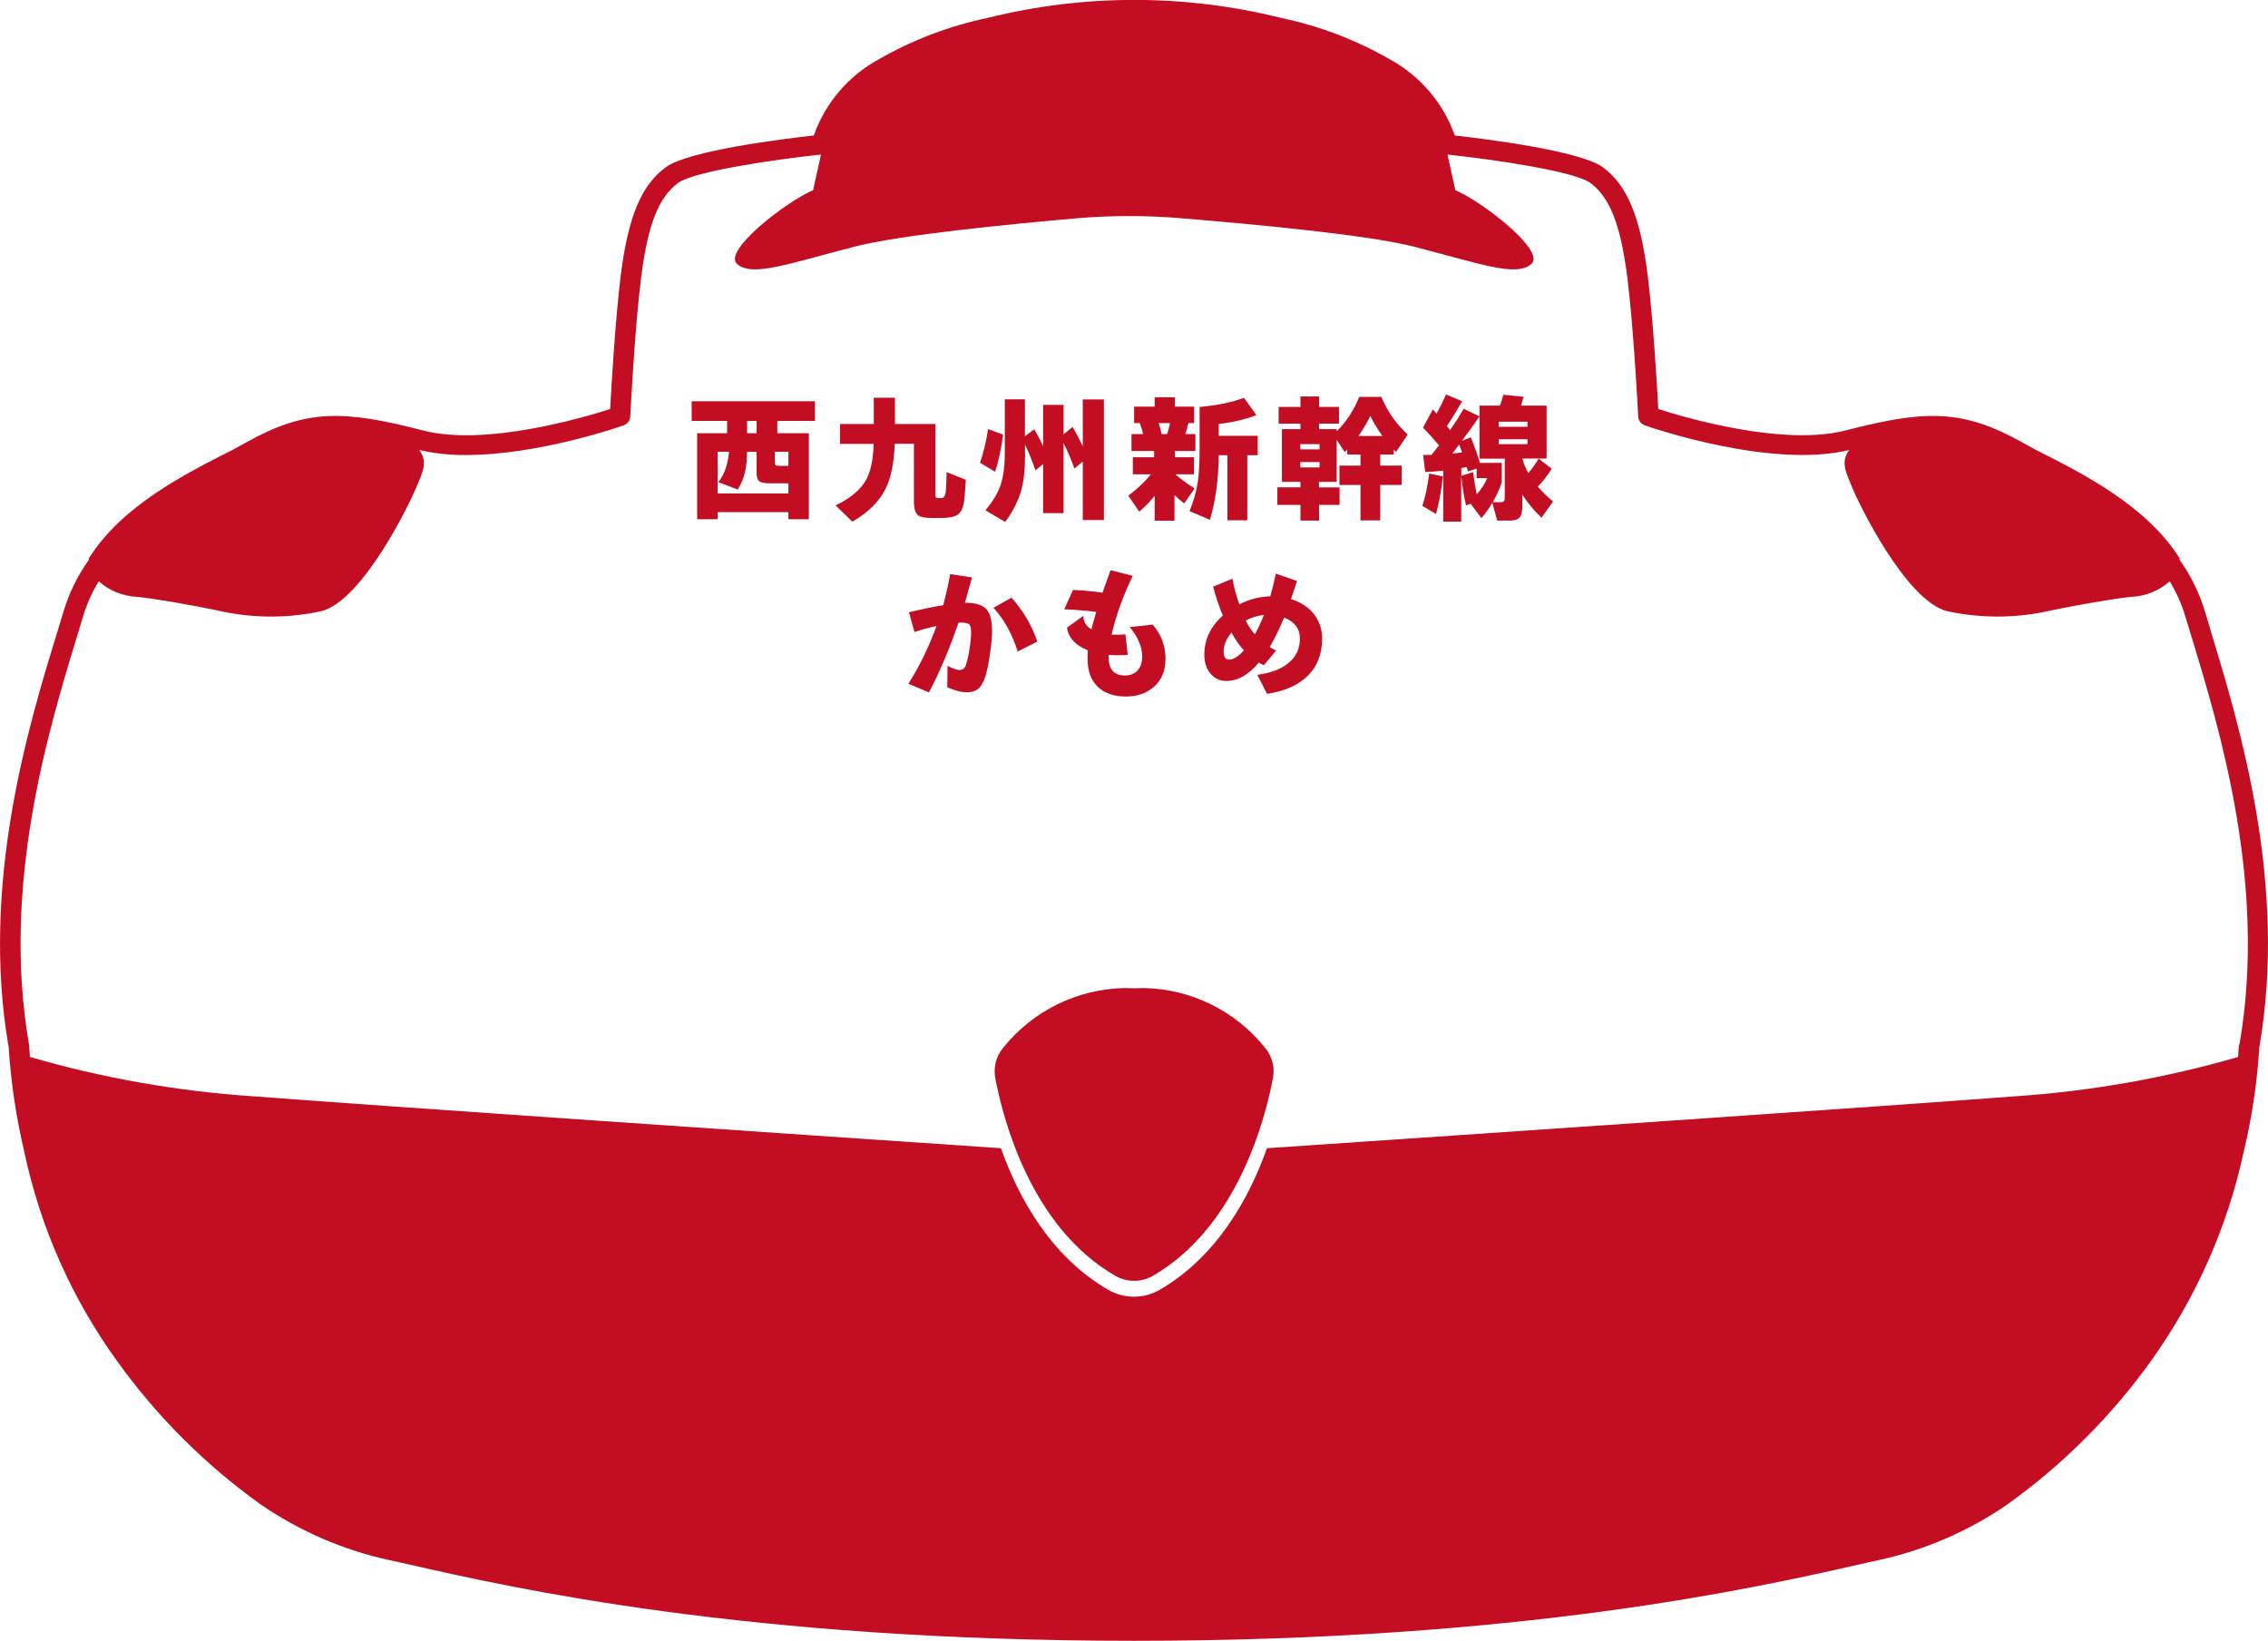 <?xml version="1.0" encoding="UTF-8"?><svg id="a" xmlns="http://www.w3.org/2000/svg" viewBox="0 0 198.38 143.53"><defs><style>.e{fill:#c30d23;}</style></defs><g id="b"><path id="c" class="e" d="M193.37,55.16c-.18-.6-.35-1.16-.51-1.69-.49-1.61-1.24-3.14-2.22-4.51,0-.03,.01-.07,.02-.1-2.87-4.59-8.38-7.39-12.65-9.54-.39-.21-.76-.42-1.12-.62-5.28-2.94-8.5-2.84-15.49-1.04-5.45,1.4-14.09-1.15-16.35-1.88-.1-1.87-.45-7.84-.92-11.64-.65-5.19-1.79-7.94-3.95-9.52-2-1.45-10.4-2.48-12.93-2.77-1.01-2.85-3.04-5.22-5.7-6.67-2.97-1.7-6.18-2.92-9.53-3.62-8.41-2.09-17.2-2.09-25.61,0-3.35,.7-6.57,1.92-9.53,3.62-2.66,1.44-4.69,3.82-5.7,6.67-2.53,.28-10.93,1.31-12.93,2.77-2.16,1.57-3.31,4.33-3.96,9.52-.47,3.81-.82,9.77-.92,11.64-2.27,.73-10.9,3.29-16.35,1.88-6.99-1.8-10.21-1.9-15.49,1.04-.36,.2-.74,.41-1.12,.62-4.27,2.15-9.77,4.94-12.65,9.54,0,.03,.01,.07,.02,.1-.98,1.37-1.73,2.9-2.22,4.51-.16,.53-.33,1.09-.51,1.69C2.5,63.44-1.73,77.3,.76,91.62c.2,3.12,.67,6.21,1.39,9.25,1.4,6.55,4.15,12.73,8.07,18.16,3.46,4.83,7.69,9.06,12.52,12.53,3.43,2.37,7.28,4.04,11.35,4.92,.58,.12,1.25,.28,2.02,.45,8.74,1.98,29.2,6.6,63.08,6.6s54.34-4.63,63.08-6.6c.77-.17,1.44-.33,2.02-.45,4.07-.88,7.93-2.55,11.35-4.92,4.83-3.47,9.06-7.7,12.52-12.53,3.89-5.44,6.64-11.62,8.07-18.16,.73-3.04,1.2-6.13,1.39-9.25,2.49-14.32-1.74-28.18-4.26-36.46m2.48,36.23s-.01,.07-.01,.11c0,.02-.02,.36-.07,.96-6.36,1.84-12.91,3-19.52,3.44-10.77,.83-46.67,3.27-65.42,4.54-1.53,4.3-4.33,9.46-9.39,12.39-1.39,.8-3.1,.8-4.49,0-5.06-2.93-7.86-8.09-9.39-12.39-18.75-1.27-54.64-3.71-65.4-4.54-6.61-.44-13.16-1.59-19.53-3.44-.05-.6-.07-.94-.07-.97,0-.04,0-.08-.01-.11-2.44-13.95,1.72-27.6,4.21-35.75,.18-.6,.36-1.17,.51-1.7,.33-1.08,.79-2.12,1.38-3.08,.93,.83,2.12,1.31,3.37,1.36,1.6,.16,5.06,.78,6.92,1.17,3.02,.71,6.16,.74,9.19,.08,3.63-.94,7.76-9.52,8.27-10.77s1.01-2.11,.42-3.12c-.04-.08-.1-.15-.15-.21,1.35,.31,2.73,.46,4.12,.44,6.31,0,13.4-2.46,13.76-2.59,.33-.11,.57-.42,.59-.77,0-.08,.38-7.62,.94-12.1,.58-4.67,1.53-7.09,3.26-8.35,1.36-.99,8.3-2.03,12.48-2.47l-.69,3.12c-2.28,.95-7.97,5.32-6.64,6.46s4.36,0,10.25-1.52c4.01-1.04,13.65-1.98,19.39-2.48,3.01-.26,6.04-.27,9.05-.02,6.04,.49,16.45,1.45,20.52,2.5,5.88,1.52,8.92,2.66,10.25,1.52s-4.36-5.51-6.64-6.46l-.69-3.12c4.18,.44,11.12,1.48,12.48,2.47,1.73,1.26,2.67,3.68,3.26,8.35,.56,4.48,.94,12.03,.94,12.1,.02,.35,.26,.66,.59,.77,.45,.16,11.04,3.83,17.88,2.15-.06,.07-.11,.14-.15,.21-.59,1.02-.08,1.87,.42,3.12s4.64,9.83,8.27,10.77c3.03,.66,6.17,.63,9.19-.08,1.86-.39,5.31-1.01,6.92-1.17,1.25-.05,2.44-.53,3.37-1.36,.59,.97,1.05,2,1.37,3.08,.16,.53,.33,1.1,.52,1.7,2.48,8.15,6.65,21.8,4.21,35.75"/><path id="d" class="e" d="M99.2,112.04c-.58,0-1.15-.15-1.65-.44-7.3-4.22-9.77-13.48-10.49-17.27-.19-.95,.07-1.94,.69-2.68,2.59-3.23,6.48-5.14,10.62-5.22,.17,0,.34,0,.49,.01,.11,0,.23,.01,.34,.01s.23,0,.34-.01c.15,0,.31-.01,.49-.01,4.14,.07,8.03,1.99,10.62,5.22,.62,.74,.88,1.73,.69,2.68-.72,3.78-3.19,13.04-10.49,17.27-.5,.29-1.07,.44-1.65,.44"/></g><g><path class="e" d="M68.96,44.8h-6.19v.62h-1.79v-7.52h2.62v-1.08h-3.1v-1.72h10.78v1.72h-3.29v1.08h2.76v7.52h-1.79v-.62Zm-6.19-1.63h6.19v-.89h-1.6c-.48,0-.8-.06-.95-.19-.16-.12-.23-.38-.23-.77v-1.8h-.83c-.02,.7-.07,1.26-.17,1.7-.12,.57-.34,1.1-.65,1.6l-1.7-.64c.52-.64,.83-1.53,.94-2.66h-1v3.65Zm2.58-5.27h.83v-1.08h-.83v1.08Zm3.61,2.84v-1.22h-1.18v.89c0,.17,.03,.27,.08,.3,.03,.02,.13,.04,.3,.04h.79Z"/><path class="e" d="M78.26,38.84c-.06,1.64-.32,2.94-.79,3.9-.57,1.14-1.54,2.11-2.92,2.89l-1.46-1.42c1.3-.62,2.2-1.38,2.69-2.27,.38-.72,.6-1.76,.64-3.11h-2.95v-1.74h2.96v-2.3h1.85v2.3h3.54v6.2c0,.14,.02,.22,.07,.24,.05,.02,.12,.04,.2,.04h.25c.2,0,.33-.17,.38-.52,.03-.19,.06-.78,.08-1.75l1.68,.67c-.06,1.07-.12,1.76-.18,2.06-.1,.5-.28,.83-.56,1.01-.28,.18-.75,.27-1.43,.27h-.78c-.62,0-1.02-.08-1.22-.23-.25-.18-.37-.59-.37-1.21v-5.05h-1.68Z"/><path class="e" d="M87.74,38.02c-.17,1.27-.4,2.36-.7,3.25l-1.32-.79c.3-.86,.54-1.84,.71-2.95l1.31,.49Zm1.92,1.84c0,1.22-.11,2.23-.34,3.05-.26,.93-.73,1.84-1.4,2.75l-1.73-1.02c.66-.78,1.1-1.52,1.34-2.24,.24-.72,.36-1.66,.36-2.84v-4.63h1.76v3.23l.82-.61c.26,.45,.52,.94,.77,1.49v-3.62h1.79v2.57l.79-.64c.32,.55,.62,1.11,.89,1.68v-4.09h1.85v10.55h-1.85v-5.12l-.73,.62c-.27-.76-.59-1.51-.95-2.24v6.14h-1.79v-4.3l-.67,.56c-.26-.78-.57-1.54-.91-2.26v.97Z"/><path class="e" d="M100.99,43.39c-.42,.5-.86,.96-1.34,1.37l-.96-1.4c.8-.6,1.46-1.22,1.98-1.87h-1.58v-1.49h1.86v-.55h-1.98v-1.48h1.02c-.07-.3-.17-.62-.29-.96h-.5v-1.44h1.8v-.82h1.76v.82h1.69v1.44h-.5c-.09,.38-.18,.7-.28,.96h.89v1.48h-1.8v.55h1.68v1.49h-1.64c.42,.37,.98,.78,1.69,1.24l-.91,1.31c-.26-.2-.54-.44-.85-.73v2.24h-1.73v-2.15Zm1.36-6.38h-1c.1,.31,.18,.63,.26,.96h.48c.1-.29,.18-.61,.25-.96Zm7.66,2.81h-.91v5.69h-1.74v-5.69h-.76c-.02,2.12-.27,4-.77,5.65l-1.78-.76c.35-.87,.59-1.7,.71-2.48,.11-.71,.17-1.7,.17-2.98v-3.65c1.55-.14,2.84-.41,3.88-.8l1.09,1.51c-.94,.37-2.04,.63-3.3,.78v1.03h3.41v1.69Z"/><path class="e" d="M117.18,44.17h-1.8v1.37h-1.63v-1.37h-2.02v-1.54h2.02v-.48h-1.62v-4.61h1.62v-.48h-1.91v-1.46h1.91v-.92h1.63v.92h1.74v1.46h-1.74v.48h1.55v.18c.83-.82,1.48-1.82,1.96-3h1.94c.52,1.27,1.29,2.37,2.3,3.29l-1.02,1.52-.2-.2v.43h-1.18v.97h1.87v1.69h-1.87v3.1h-1.73v-3.1h-1.84v-1.69h1.84v-.97h-1.16v-.44c-.08,.09-.15,.16-.22,.22l-.7-1.06v3.67h-1.55v.48h1.8v1.54Zm-1.76-4.86v-.46h-1.68v.46h1.68Zm0,1.58v-.47h-1.68v.47h1.68Zm3.4-2.75h2.1c-.43-.59-.78-1.18-1.06-1.76-.28,.59-.63,1.18-1.04,1.76Z"/><path class="e" d="M126.21,41.68c-.13,1.18-.33,2.28-.6,3.28l-1.2-.71c.27-.82,.47-1.76,.6-2.83l1.2,.26Zm7.06-6.97c-.1,.34-.17,.59-.23,.77h2.24v4.63h-2.12v.02c.12,.43,.29,.85,.52,1.25,.39-.46,.69-.88,.9-1.26l1.15,.88c-.37,.59-.78,1.12-1.22,1.57,.36,.42,.8,.86,1.33,1.3l-1.01,1.42c-.7-.69-1.26-1.36-1.67-2.02v.97c0,.5-.08,.85-.24,1.03-.16,.18-.44,.27-.84,.27h-1.12l-.43-1.56c-.28,.47-.6,.92-.95,1.34l-.95-1.26-.4,.16c-.18-.81-.32-1.67-.42-2.59v4h-1.57v-4.46c-.53,.06-1.06,.1-1.58,.12l-.18-1.49c.3,0,.54,0,.73-.01,.15-.18,.37-.46,.66-.83-.43-.52-.9-1.04-1.4-1.55l.86-1.6c.14,.15,.24,.28,.32,.37,.29-.51,.57-1.07,.84-1.67l1.4,.59c-.39,.69-.84,1.42-1.33,2.18l.28,.34c.41-.58,.8-1.2,1.18-1.86l1.39,.66v-.94h1.79c.1-.26,.2-.58,.3-.95l1.76,.18Zm-6.23,4.96c.35-.03,.64-.06,.85-.1-.06-.16-.14-.39-.26-.68l-.59,.78Zm.78,1.28v.67l1.03-.32c.1,.79,.21,1.44,.32,1.94,.42-.47,.73-.94,.91-1.42h-.92v-.83l-.76,.25-.11-.38c-.17,.03-.33,.06-.48,.08Zm3.55,1.19c-.19,.61-.46,1.2-.8,1.79h.68c.14,0,.23-.03,.29-.08,.06-.06,.08-.18,.08-.38v-3.35h-2.21v-3.7c-.41,.61-.92,1.32-1.54,2.14l.79-.3c.23,.57,.5,1.31,.79,2.23h1.91v1.66Zm2.24-4.81v-.44h-2.52v.44h2.52Zm0,1.52v-.42h-2.52v.42h2.52Z"/></g><g><path class="e" d="M86.78,55.1c0,.58-.07,1.31-.2,2.19-.13,.88-.27,1.53-.41,1.94-.18,.5-.38,.84-.61,1.03-.23,.19-.55,.29-.95,.3-.5,0-1.09-.14-1.75-.44l.02-1.88c.46,.25,.82,.37,1.07,.37s.44-.15,.54-.44c.12-.36,.23-.84,.32-1.45,.09-.57,.13-1.02,.13-1.36,0-.38-.05-.62-.15-.73s-.34-.17-.73-.17c-.02,0-.09,0-.22,.01-.82,2.38-1.69,4.42-2.59,6.1l-1.79-.76c.98-1.56,1.8-3.24,2.46-5.05-.75,.16-1.4,.34-1.93,.53l-.48-1.73c1.02-.25,2.01-.46,2.99-.62,.26-.97,.47-1.88,.61-2.72l1.91,.29c-.13,.46-.34,1.2-.62,2.22h.06c.82,0,1.4,.16,1.75,.49,.38,.36,.56,.99,.56,1.9Zm3.94,1.03l-1.7,.86c-.5-1.56-1.21-2.83-2.12-3.82l1.57-.89c1.02,1.13,1.78,2.41,2.26,3.84Z"/><path class="e" d="M101.94,57.68c0,1.02-.34,1.82-1.03,2.42-.64,.55-1.45,.83-2.42,.83-1.06,0-1.89-.29-2.48-.86-.59-.57-.88-1.38-.88-2.43,0-.33,0-.58,.02-.76-1.08-.42-1.69-1.08-1.82-1.98l1.43-1.03c0,.51,.23,.9,.71,1.18,.09-.39,.23-.9,.42-1.52-.94-.12-1.88-.2-2.8-.23l.76-1.69c.79,.02,1.65,.1,2.58,.24,.16-.45,.4-1.1,.71-1.97l1.94,.49c-.86,1.78-1.47,3.5-1.85,5.14,.37,.02,.77,.02,1.21-.02l.2,1.79c-.59,.05-1.15,.05-1.68,.01v.14c0,1.1,.47,1.66,1.42,1.66,.5,0,.89-.16,1.16-.49,.25-.3,.37-.69,.37-1.18,0-.42-.1-.86-.31-1.34s-.48-.88-.8-1.22l2.02-.22c.75,.85,1.13,1.86,1.13,3.04Z"/><path class="e" d="M115.64,55.92c0,1.34-.45,2.44-1.34,3.28-.84,.78-2,1.28-3.47,1.49l-.86-1.66c1.15-.15,2.05-.48,2.69-1,.7-.55,1.04-1.28,1.04-2.17s-.46-1.47-1.38-1.84c-.39,.96-.81,1.82-1.26,2.58,.17,.1,.36,.21,.56,.31l-1.07,1.28c-.18-.08-.32-.16-.44-.23-.9,1.07-1.84,1.61-2.84,1.61-.54,0-.98-.2-1.34-.59-.39-.42-.59-1-.59-1.72,0-1.3,.54-2.44,1.62-3.42-.33-.78-.61-1.62-.85-2.52l1.69-.7c.13,.74,.33,1.48,.6,2.24,.88-.44,1.78-.67,2.71-.7,.18-.62,.34-1.28,.49-1.98l1.85,.64c-.17,.52-.34,1.05-.53,1.58,.82,.26,1.48,.68,1.96,1.26,.51,.62,.77,1.37,.77,2.23Zm-6.84,.97c-.36-.39-.72-.91-1.09-1.55-.46,.56-.68,1.1-.68,1.62s.16,.74,.48,.74c.38,0,.82-.27,1.3-.82Zm1.76-3.1c-.56,.06-1.09,.22-1.6,.5,.22,.44,.49,.84,.8,1.2,.29-.51,.55-1.08,.79-1.7Z"/></g></svg>